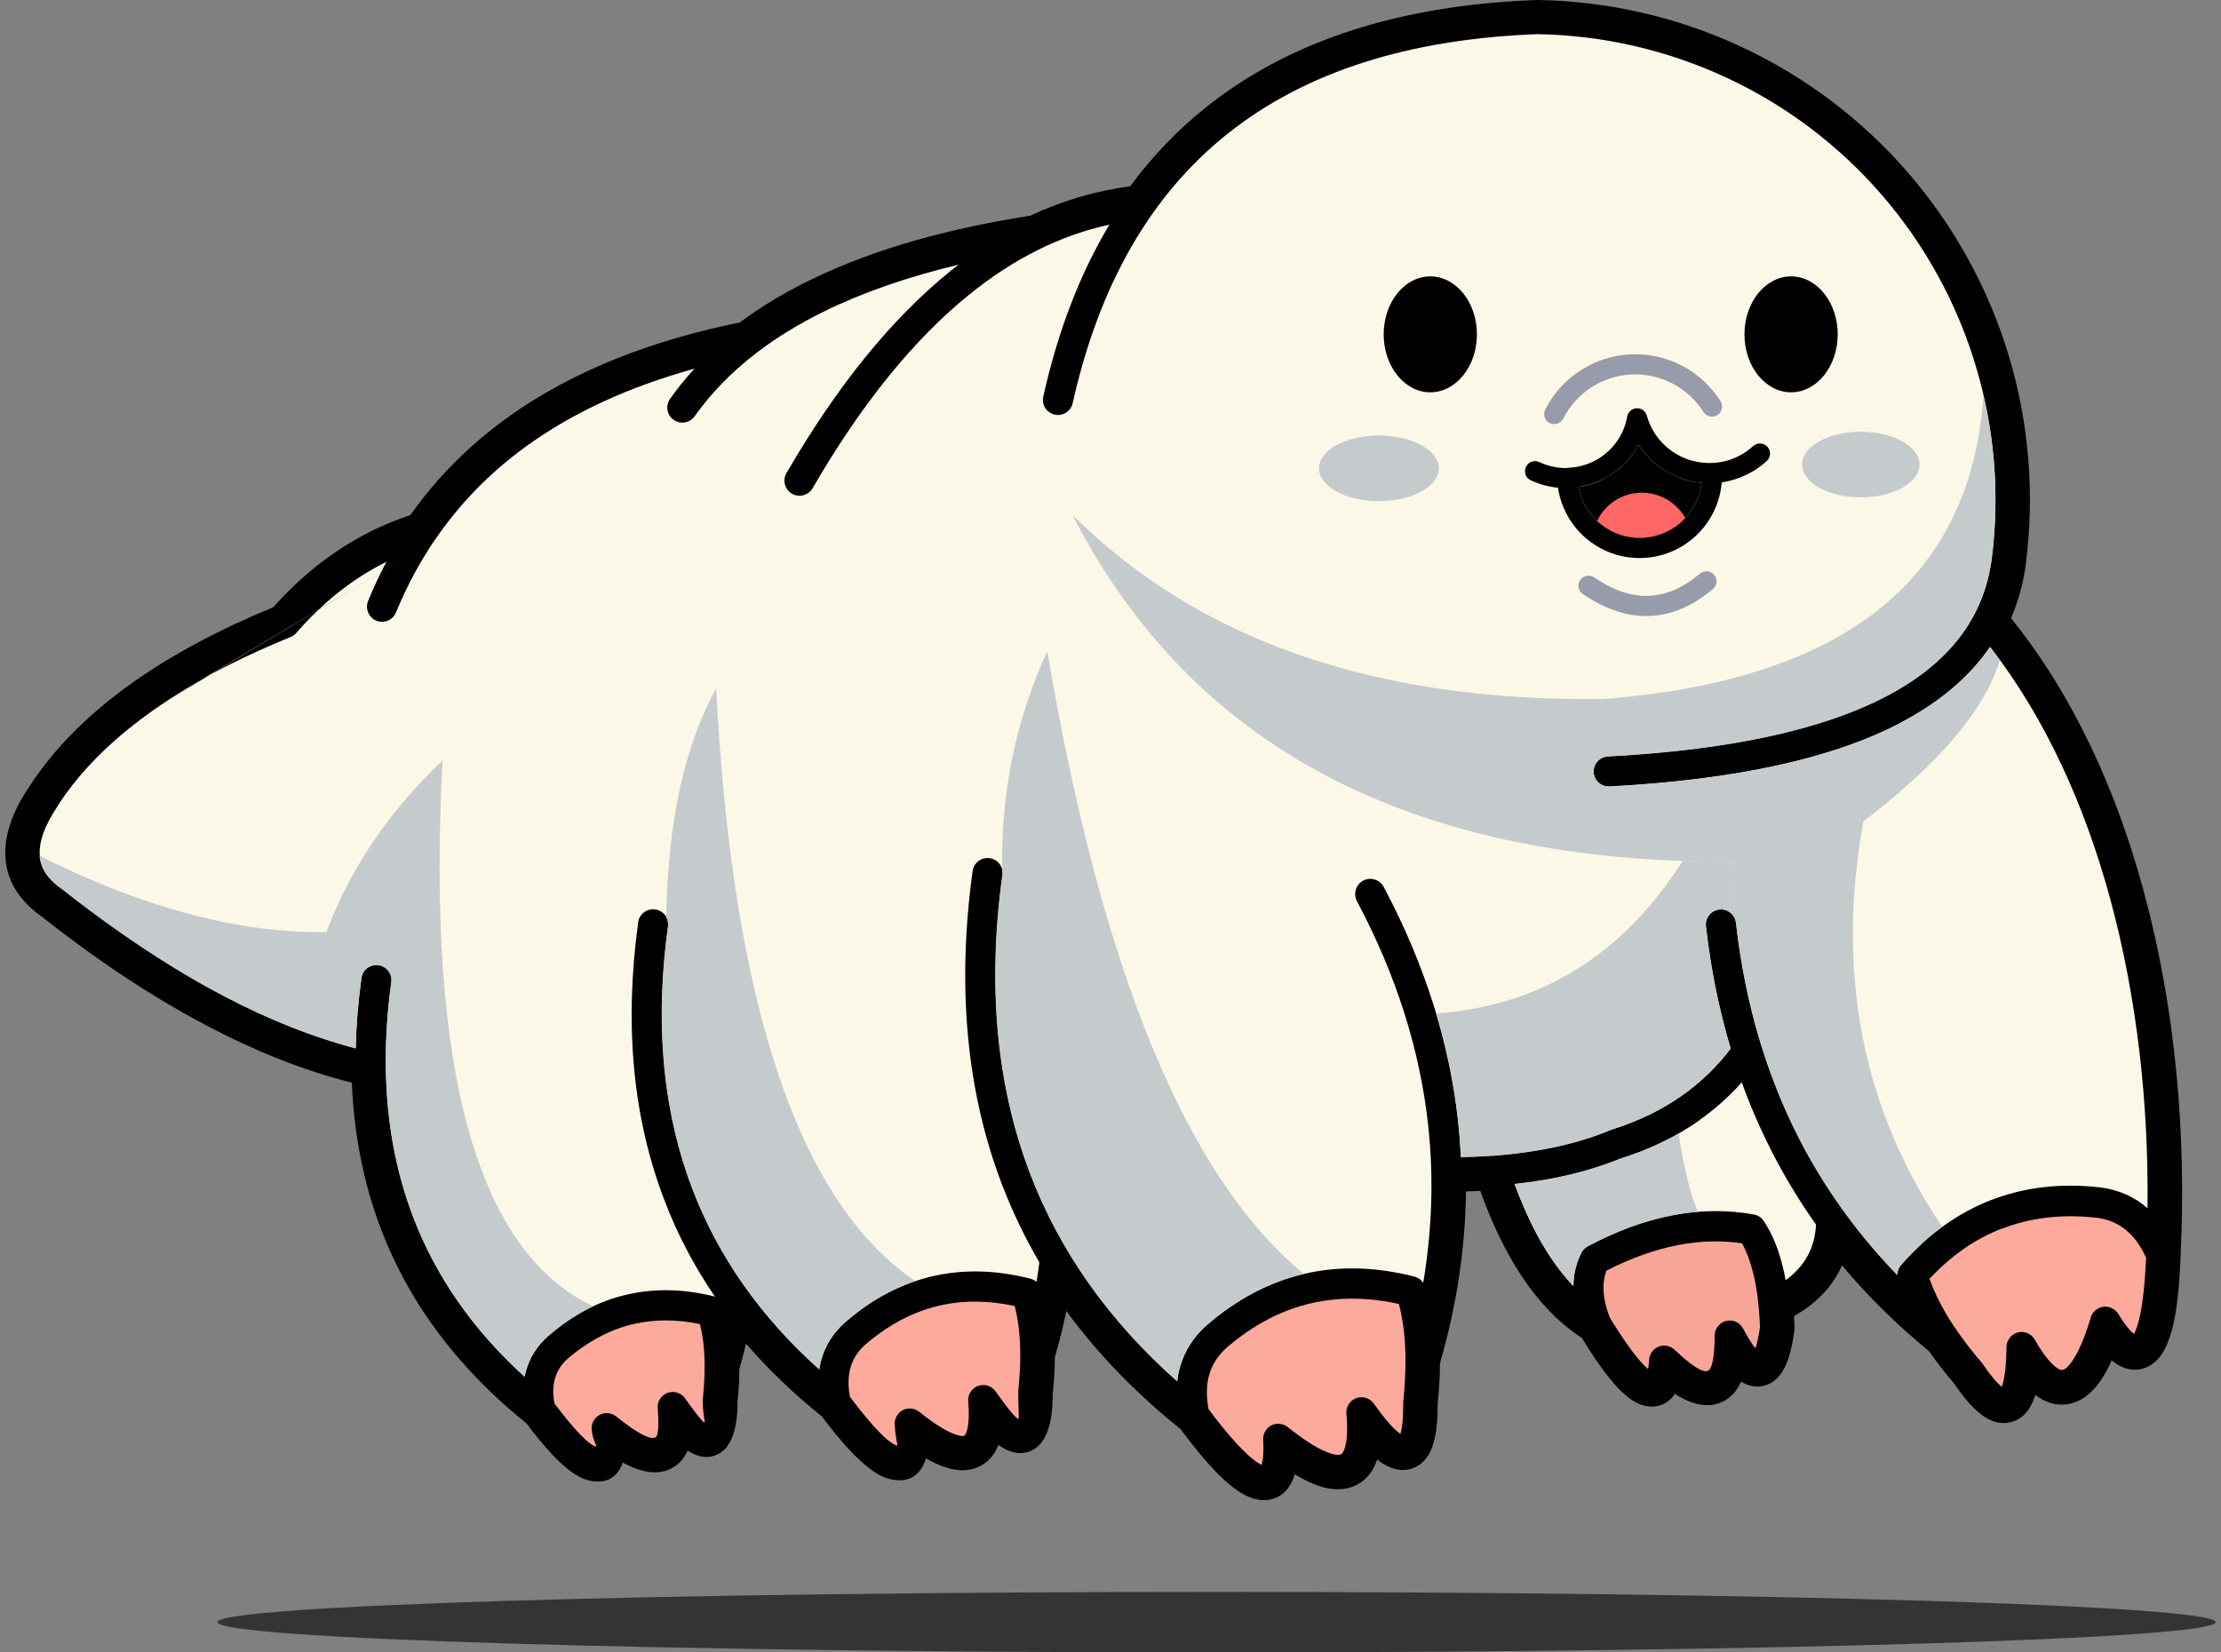 <svg width="215" height="160" viewBox="0 0 215 160" fill="none" xmlns="http://www.w3.org/2000/svg">
<rect x="0" y="0" width="215" height="160" fill="#808080" stroke="none"/>
<g clip-path="url(#clip0_11576_10353)">
<path fill-rule="evenodd" clip-rule="evenodd" d="M93.099 138.65C93.099 138.65 93.158 138.52 93.17 138.473C93.43 137.705 93.371 136.535 93.3 135.732C93.217 134.704 93.997 133.782 95.025 133.7C95.722 133.641 96.407 133.983 96.774 134.574C97.223 135.212 97.707 135.874 98.215 136.476C98.203 135.921 98.168 135.377 98.156 134.822C98.156 134.751 98.156 134.692 98.156 134.621C98.333 132.955 98.404 131.277 98.298 129.612C98.239 128.666 98.109 127.733 97.884 126.811C95.592 126.351 93.264 126.303 90.984 126.835C88.361 127.449 86.046 128.773 84.013 130.521C83.399 131.077 82.938 131.75 82.714 132.554C82.489 133.369 82.513 134.243 82.655 135.07C83.552 136.263 85.1 138.284 86.317 139.205C86.246 138.78 86.211 138.355 86.187 137.918C86.14 136.89 86.943 136.004 87.983 135.956C88.432 135.933 88.881 136.086 89.236 136.37C90.193 137.138 91.575 138.189 92.745 138.532C92.804 138.544 92.993 138.603 93.099 138.638M135.303 138.083C135.421 137.374 135.421 136.606 135.409 135.909C135.409 135.838 135.409 135.779 135.409 135.708C135.61 133.806 135.693 131.892 135.563 129.99C135.492 128.855 135.326 127.721 135.054 126.622C132.372 126.067 129.655 125.996 126.973 126.622C123.96 127.331 121.302 128.844 118.974 130.852C118.242 131.514 117.698 132.317 117.426 133.274C117.155 134.255 117.19 135.295 117.367 136.299C118.537 137.847 120.238 140.092 121.822 141.202C121.892 140.623 121.881 139.985 121.857 139.418C121.81 138.39 122.625 137.504 123.653 137.457C124.102 137.433 124.563 137.587 124.905 137.87C126.016 138.756 127.611 139.962 128.97 140.375C129.088 140.411 129.501 140.517 129.596 140.47C129.643 140.434 129.738 140.198 129.75 140.139C130.057 139.229 129.986 137.882 129.903 136.925C129.82 135.897 130.6 134.976 131.628 134.893C132.325 134.834 133.01 135.165 133.377 135.767C133.932 136.547 134.582 137.433 135.291 138.095L135.303 138.083ZM187.265 123.929C187.655 125.004 188.175 126.02 188.754 127C189.711 128.619 190.845 130.12 192.062 131.549C192.133 131.62 192.192 131.703 192.251 131.786C192.641 132.364 193.078 133.002 193.575 133.511C193.787 132.554 193.811 131.443 193.835 130.474C193.823 129.777 194.189 129.139 194.78 128.796C195.678 128.288 196.824 128.607 197.344 129.505C197.816 130.332 198.525 131.478 199.293 132.057C199.34 132.093 199.553 132.246 199.612 132.246C199.73 132.223 200.002 131.916 200.073 131.821C200.971 130.722 201.597 128.808 202.011 127.449C202.141 127.012 202.436 126.634 202.814 126.398C203.688 125.854 204.858 126.126 205.402 127C205.709 127.485 206.051 128.017 206.441 128.454C207.115 126.634 207.245 123.81 207.339 121.873C206.477 119.97 205.118 118.612 202.979 118.316C202.979 118.316 202.956 118.316 202.944 118.316C199.896 117.974 196.812 118.234 193.941 119.356C191.389 120.349 189.179 121.955 187.289 123.929H187.265ZM159.216 131.679C159.216 131.679 159.216 131.644 159.216 131.62C159.287 130.592 160.185 129.801 161.213 129.871C161.674 129.907 162.099 130.096 162.418 130.415C162.773 130.746 164.71 132.494 165.136 132.329C165.478 132.175 165.561 129.694 165.561 129.281C165.561 128.241 166.412 127.414 167.451 127.414C168.149 127.414 168.775 127.804 169.094 128.418C169.306 128.808 169.519 129.21 169.755 129.588C169.838 129.21 169.897 128.844 169.944 128.466C169.885 126.776 169.72 125.063 169.318 123.42C169.094 122.511 168.798 121.589 168.349 120.762C166.388 120.502 164.415 120.597 162.477 120.963C160.162 121.412 157.929 122.251 155.825 123.326C155.672 123.799 155.613 124.283 155.625 124.779C155.636 125.665 155.884 126.563 156.18 127.39C157.042 128.796 158.058 130.462 159.193 131.679H159.216ZM67.413 128.572C65.416 128.182 63.396 128.146 61.411 128.619C59.083 129.163 57.028 130.332 55.232 131.88C54.7 132.353 54.322 132.932 54.121 133.617C53.932 134.302 53.944 135.047 54.062 135.744C54.865 136.807 55.952 138.225 56.968 139.123C56.91 138.886 56.874 138.638 56.862 138.39C56.815 137.362 57.63 136.476 58.658 136.429C59.107 136.405 59.556 136.559 59.91 136.842C60.383 137.22 62.628 138.981 63.207 138.863C63.396 138.556 63.278 136.795 63.242 136.429C63.16 135.401 63.939 134.479 64.967 134.397C65.664 134.338 66.35 134.68 66.716 135.271C67.023 135.708 67.33 136.133 67.649 136.559C67.626 136.24 67.602 135.921 67.602 135.602C67.602 135.531 67.602 135.472 67.602 135.401C67.756 133.924 67.827 132.412 67.72 130.923C67.661 130.131 67.567 129.34 67.378 128.56L67.413 128.572ZM207.481 116.166C207.54 106.442 206.429 96.541 203.866 87.148C201.562 78.7 197.982 70.382 192.665 63.376C190.491 66.365 187.513 68.622 184.253 70.347C175.982 74.707 165.065 76.113 155.814 76.597C154.786 76.656 153.9 75.841 153.84 74.813C153.793 73.785 154.585 72.899 155.625 72.84C164.285 72.379 174.753 71.103 182.504 67.015C187.738 64.251 191.59 60.186 192.393 54.137C193.22 47.898 192.677 41.554 190.869 35.54C189.061 29.526 185.989 23.937 181.878 19.188C177.766 14.438 172.686 10.598 166.991 7.94C161.319 5.293 155.128 3.864 148.866 3.757C138.304 4.147 127.576 6.581 119.151 13.28C110.952 19.802 106.497 29.112 104.264 39.167C104.04 40.171 103.036 40.809 102.031 40.597C101.027 40.372 100.377 39.368 100.602 38.364C101.842 32.81 103.733 27.376 106.556 22.425C101.925 23.595 97.754 25.922 94.056 28.923C87.889 33.909 82.985 40.703 79.027 47.532C78.507 48.43 77.35 48.737 76.463 48.217C75.566 47.697 75.258 46.54 75.778 45.654C79.843 38.659 84.829 31.771 91.055 26.549C87.262 27.553 83.517 28.841 79.984 30.566C77.751 31.664 75.601 32.941 73.616 34.441C73.545 34.5 73.474 34.559 73.403 34.606C71.182 36.32 69.197 38.304 67.579 40.597C66.976 41.435 65.806 41.636 64.967 41.046C64.129 40.443 63.916 39.273 64.518 38.434C64.979 37.785 65.464 37.147 65.984 36.532C60.702 38.115 55.598 40.384 51.132 43.645C47.741 46.114 44.811 49.092 42.448 52.553L42.424 52.577C40.947 54.751 39.718 57.079 38.726 59.501C38.336 60.446 37.237 60.919 36.28 60.529C35.335 60.139 34.862 59.04 35.252 58.083C35.619 57.185 36.02 56.299 36.446 55.425C35.89 55.744 35.347 56.074 34.815 56.429C32.641 57.882 30.715 59.643 29.002 61.616C28.778 61.876 28.482 62.077 28.151 62.171C23.39 64.121 18.699 66.495 14.529 69.532C11.232 71.93 8.208 74.79 5.986 78.216C5.986 78.24 5.963 78.263 5.951 78.287C5.1 79.539 4.155 81.276 4.273 82.836C4.368 84.088 5.207 85.021 6.199 85.707C6.199 85.707 6.223 85.719 6.223 85.73C6.246 85.73 6.258 85.754 6.282 85.766C11.185 89.629 16.384 93.198 21.925 96.092C25.788 98.112 29.841 99.814 34.047 100.96C34.118 98.845 34.307 96.73 34.591 94.639C34.733 93.611 35.678 92.89 36.706 93.032C37.734 93.174 38.454 94.119 38.312 95.147C37.946 97.841 37.757 100.546 37.781 103.264C37.781 103.311 37.781 103.37 37.781 103.418C37.852 108.309 38.655 113.13 40.392 117.702C42.578 123.432 46.087 128.359 50.553 132.53C50.955 131.171 51.711 130.025 52.774 129.08H52.798C55.066 127.107 57.654 125.654 60.584 124.968C63.136 124.377 65.735 124.413 68.299 124.921C66.539 122.215 65.062 119.332 63.916 116.308C60.608 107.647 60.135 98.384 61.376 89.251C61.517 88.223 62.463 87.503 63.49 87.644C64.518 87.786 65.239 88.731 65.097 89.759C63.939 98.254 64.353 106.903 67.437 114.973C69.93 121.495 73.947 127.083 79.063 131.797C79.086 131.715 79.098 131.632 79.122 131.561C79.547 130.049 80.386 128.773 81.556 127.733H81.579C84.072 125.559 86.932 123.964 90.157 123.208C93.383 122.452 96.679 122.629 99.869 123.432C99.928 123.444 99.987 123.468 100.046 123.491C100.105 123.113 100.153 122.735 100.2 122.345C98.806 119.947 97.612 117.442 96.62 114.843C92.886 105.072 92.355 94.615 93.749 84.324C93.891 83.296 94.836 82.576 95.864 82.718C96.892 82.859 97.612 83.805 97.471 84.832C96.159 94.497 96.632 104.339 100.129 113.519C103.012 121.093 107.714 127.532 113.681 132.967C113.728 132.743 113.776 132.506 113.846 132.282C114.319 130.616 115.241 129.21 116.528 128.064H116.552C119.352 125.63 122.542 123.834 126.158 122.995C129.761 122.156 133.471 122.345 137.039 123.255C137.205 123.29 137.358 123.361 137.5 123.444C138.245 118.694 138.375 113.886 137.866 109.101C137.051 101.48 134.594 94.249 131.014 87.491C130.529 86.569 130.872 85.435 131.794 84.951C132.715 84.466 133.849 84.809 134.334 85.73C138.15 92.902 140.726 100.606 141.6 108.699C141.706 109.68 141.789 110.672 141.836 111.653C142.699 111.629 143.561 111.594 144.412 111.534C144.471 111.534 144.53 111.534 144.577 111.523C145.948 111.428 147.307 111.275 148.665 111.05C151.04 110.66 153.38 110.058 155.601 109.148C155.684 109.112 155.766 109.077 155.849 109.053C158.248 108.309 160.528 107.246 162.584 105.792C164.285 104.587 165.797 103.146 167.085 101.503C165.951 97.675 165.183 93.753 164.734 89.783C164.616 88.755 165.372 87.822 166.4 87.703C167.428 87.585 168.361 88.341 168.468 89.369C169.33 96.966 171.41 104.315 175.037 111.062C177.317 115.292 180.153 119.179 183.449 122.676C183.532 122.499 183.65 122.333 183.792 122.192C186.226 119.439 189.12 117.229 192.57 115.882C195.997 114.547 199.707 114.205 203.346 114.606C203.369 114.606 203.381 114.606 203.405 114.606C204.894 114.807 206.276 115.303 207.493 116.178L207.481 116.166ZM168.468 105.603C167.333 106.797 166.093 107.872 164.746 108.829C162.383 110.495 159.772 111.724 157.019 112.586C154.526 113.602 151.915 114.287 149.256 114.725C148.571 114.843 147.886 114.937 147.189 115.02C148.051 117.288 149.103 119.521 150.461 121.554C150.922 122.251 151.43 122.924 151.974 123.562C152.092 122.723 152.328 121.92 152.706 121.152C152.883 120.809 153.155 120.514 153.498 120.337C156.097 118.943 158.886 117.856 161.792 117.288C164.462 116.769 167.18 116.721 169.862 117.206C170.275 117.277 170.653 117.489 170.937 117.808C170.996 117.879 171.055 117.962 171.102 118.033C172.012 119.392 172.603 120.963 172.981 122.546C173.04 122.771 173.087 123.007 173.135 123.231C174.517 122.038 175.273 120.538 175.379 118.706C174.044 116.816 172.827 114.843 171.729 112.811C170.476 110.495 169.389 108.084 168.468 105.615V105.603ZM153.132 129.552C150.78 128.028 148.878 125.925 147.33 123.61C145.629 121.046 144.329 118.198 143.301 115.315C142.841 115.339 142.368 115.351 141.907 115.363C141.848 121.01 140.962 126.599 139.391 132.01C139.391 133.345 139.296 134.68 139.166 136.004C139.166 137.386 139.083 139.182 138.505 140.446C138.15 141.226 137.595 141.864 136.768 142.159C136.685 142.195 136.614 142.218 136.531 142.242C135.633 142.49 134.759 142.242 133.968 141.781C133.743 141.639 133.519 141.486 133.318 141.32C132.94 142.431 132.266 143.353 131.191 143.849C130.139 144.333 128.993 144.274 127.906 143.955C127.008 143.683 126.134 143.234 125.331 142.75C125.272 142.963 125.189 143.175 125.106 143.376C124.645 144.392 123.877 145.078 122.755 145.231C121.798 145.361 120.865 145.007 120.073 144.51C117.958 143.187 115.772 140.363 114.284 138.378C110.136 135.047 106.367 131.242 103.225 126.941C102.917 128.454 102.539 129.942 102.114 131.407C102.114 132.589 102.031 133.747 101.913 134.917C101.913 136.925 101.653 140.281 99.137 140.67C98.239 140.812 97.364 140.422 96.655 139.903C96.289 140.836 95.675 141.592 94.741 142.029C93.761 142.478 92.697 142.431 91.681 142.124C90.972 141.911 90.275 141.58 89.637 141.202C89.082 142.998 87.806 143.683 85.963 143.163C83.73 142.549 80.93 138.969 79.559 137.15C76.912 135.023 74.443 132.672 72.222 130.108C72.021 130.935 71.808 131.75 71.572 132.554C71.572 133.605 71.501 134.645 71.395 135.696C71.395 137.61 71.123 140.67 68.736 141.049C67.957 141.167 67.2 140.871 66.562 140.458C66.149 141.403 65.452 142.088 64.448 142.407C63.065 142.844 61.517 142.289 60.289 141.616C59.71 143.234 58.469 143.754 56.815 143.293C54.759 142.726 52.231 139.513 50.978 137.835C44.705 132.79 39.766 126.575 36.883 119.013C35.146 114.465 34.26 109.691 34.059 104.835C29.227 103.618 24.583 101.704 20.188 99.4C14.446 96.399 9.058 92.713 3.978 88.708C2.04 87.325 0.705 85.506 0.528 83.072C0.351 80.591 1.485 78.169 2.844 76.148C2.855 76.125 2.867 76.113 2.879 76.101C5.36 72.297 8.668 69.118 12.331 66.46C16.667 63.305 21.523 60.836 26.462 58.792C28.317 56.701 30.408 54.834 32.736 53.286C34.898 51.845 37.249 50.687 39.718 49.883C42.259 46.28 45.366 43.172 48.934 40.573C55.622 35.705 63.561 32.858 71.607 31.227C73.722 29.656 75.991 28.309 78.354 27.151C85.006 23.89 92.438 22.035 99.727 20.889C102.799 19.448 106.037 18.479 109.404 18.042C111.531 15.147 114.024 12.548 116.836 10.315C125.91 3.107 137.358 0.414 148.76 0C148.807 0 148.866 0 148.914 0C155.707 0.118 162.418 1.666 168.574 4.537C174.753 7.42 180.259 11.579 184.713 16.73C189.168 21.882 192.499 27.931 194.461 34.465C196.422 40.987 196.977 47.863 196.103 54.633C195.867 56.441 195.394 58.189 194.673 59.855C200.829 67.5 204.917 76.727 207.481 86.156C210.6 97.581 211.664 109.809 211.085 121.625V121.648C210.978 124.2 210.777 127.863 209.761 130.202C209.383 131.065 208.828 131.88 207.954 132.317C206.938 132.825 205.921 132.695 204.964 132.116C204.775 131.998 204.586 131.868 204.421 131.726C204.031 132.589 203.57 133.44 202.979 134.172C202.259 135.058 201.349 135.755 200.203 135.956C199.033 136.157 197.958 135.779 197.025 135.07C196.954 135.318 196.859 135.578 196.741 135.814C196.363 136.653 195.772 137.327 194.886 137.634C193.976 137.953 193.067 137.764 192.251 137.28C191.046 136.559 189.959 135.117 189.168 133.971C188.305 132.955 187.49 131.916 186.746 130.84C183.685 128.336 180.85 125.559 178.31 122.523C177.364 124.685 175.698 126.28 173.666 127.438C173.69 127.78 173.702 128.111 173.713 128.454C173.713 128.584 173.713 128.702 173.702 128.832C173.524 130.096 173.229 131.715 172.544 132.802C172.083 133.534 171.445 134.066 170.571 134.219C169.838 134.349 169.165 134.16 168.55 133.77C168.125 134.704 167.475 135.472 166.494 135.838C164.994 136.417 163.411 135.779 162.135 134.964C161.591 135.779 160.8 136.228 159.795 136.193C158.956 136.169 158.2 135.767 157.562 135.259C155.884 133.912 154.266 131.396 153.132 129.552Z" fill="black"/>
<path fill-rule="evenodd" clip-rule="evenodd" d="M97.931 126.752C95.616 126.28 93.264 126.232 90.96 126.764C88.326 127.379 85.998 128.702 83.966 130.462C83.34 131.029 82.879 131.715 82.643 132.53C82.406 133.357 82.442 134.255 82.584 135.094C83.245 135.968 85.171 138.485 86.412 139.359C86.412 139.347 86.412 139.324 86.412 139.312C86.329 138.851 86.282 138.378 86.258 137.918C86.211 136.925 86.991 136.074 87.983 136.039C88.42 136.015 88.857 136.157 89.188 136.441C90.133 137.197 91.551 138.272 92.721 138.627C92.816 138.65 93.099 138.733 93.123 138.756C93.158 138.709 93.205 138.579 93.229 138.52C93.489 137.752 93.43 136.547 93.359 135.744C93.276 134.751 94.021 133.877 95.013 133.794C95.698 133.735 96.348 134.066 96.703 134.645C96.892 134.917 97.731 136.074 98.274 136.701C98.274 136.086 98.215 135.425 98.215 134.858C98.215 134.798 98.215 134.728 98.215 134.668C98.392 133.003 98.463 131.313 98.357 129.647C98.298 128.69 98.168 127.721 97.931 126.788M135.125 126.552C132.42 125.984 129.679 125.913 126.973 126.552C123.948 127.26 121.278 128.773 118.939 130.793C118.194 131.467 117.639 132.282 117.367 133.251C117.084 134.243 117.119 135.306 117.308 136.323C118.419 137.788 120.321 140.269 121.881 141.32C121.975 140.706 121.952 139.926 121.928 139.406C121.881 138.414 122.66 137.563 123.653 137.528C124.09 137.504 124.527 137.646 124.858 137.929C125.957 138.804 127.587 140.033 128.946 140.446C129.076 140.482 129.501 140.6 129.631 140.541C129.702 140.493 129.797 140.245 129.82 140.174C130.128 139.265 130.057 137.882 129.986 136.937C129.903 135.945 130.647 135.07 131.64 134.987C132.325 134.928 132.975 135.259 133.318 135.838C133.826 136.535 134.594 137.61 135.338 138.272C135.468 137.528 135.48 136.606 135.468 135.956C135.468 135.897 135.468 135.826 135.468 135.767C135.669 133.877 135.752 131.939 135.622 130.037C135.539 128.891 135.385 127.733 135.102 126.611L135.125 126.552ZM187.183 123.905C187.573 124.992 188.104 126.032 188.683 127.036C189.64 128.655 190.786 130.179 191.991 131.597C192.062 131.667 192.121 131.75 192.18 131.833C192.547 132.376 193.067 133.133 193.598 133.664C193.835 132.684 193.87 131.348 193.894 130.486C193.882 129.824 194.224 129.198 194.803 128.867C195.666 128.371 196.777 128.678 197.273 129.553C197.745 130.38 198.466 131.549 199.234 132.116C199.305 132.164 199.518 132.317 199.6 132.317C199.742 132.294 200.026 131.975 200.108 131.868C200.995 130.769 201.656 128.808 202.058 127.473C202.188 127.048 202.46 126.693 202.838 126.457C203.677 125.937 204.799 126.197 205.331 127.036C205.602 127.473 206.028 128.135 206.453 128.584C207.138 126.835 207.304 123.704 207.386 121.861C206.512 119.923 205.13 118.553 202.968 118.245C202.956 118.245 202.944 118.245 202.932 118.245C199.872 117.903 196.777 118.163 193.894 119.285C191.306 120.29 189.085 121.908 187.183 123.905ZM155.79 123.279C155.625 123.763 155.565 124.271 155.577 124.779C155.589 125.665 155.837 126.587 156.144 127.414C156.924 128.69 158.129 130.64 159.275 131.833C159.275 131.762 159.275 131.691 159.287 131.62C159.358 130.628 160.221 129.872 161.213 129.931C161.65 129.966 162.064 130.143 162.371 130.462C162.69 130.758 164.675 132.577 165.171 132.388C165.573 132.211 165.632 129.647 165.644 129.281C165.644 128.288 166.471 127.485 167.463 127.485C168.125 127.485 168.739 127.863 169.046 128.454C169.271 128.867 169.519 129.34 169.803 129.765C169.909 129.328 169.98 128.879 170.039 128.466C169.98 126.776 169.814 125.039 169.413 123.397C169.188 122.475 168.881 121.53 168.42 120.691C166.435 120.419 164.45 120.514 162.489 120.892C160.15 121.341 157.905 122.192 155.79 123.267V123.279ZM54.003 135.779C54.535 136.476 56.047 138.449 57.099 139.335C57.004 139.028 56.945 138.721 56.933 138.39C56.886 137.398 57.666 136.547 58.658 136.512C59.095 136.488 59.532 136.63 59.863 136.913C60.336 137.291 62.652 139.123 63.254 138.946C63.49 138.662 63.349 136.795 63.325 136.441C63.242 135.448 63.987 134.574 64.979 134.491C65.664 134.432 66.314 134.763 66.669 135.342C66.822 135.566 67.33 136.275 67.756 136.831C67.708 136.429 67.685 136.039 67.685 135.637C67.685 135.578 67.685 135.507 67.685 135.448C67.838 133.971 67.909 132.447 67.803 130.959C67.744 130.143 67.638 129.328 67.448 128.536C65.428 128.135 63.384 128.099 61.376 128.572C59.036 129.115 56.968 130.297 55.161 131.856C54.629 132.341 54.227 132.92 54.038 133.617C53.837 134.326 53.861 135.082 53.979 135.791L54.003 135.779ZM183.473 122.759C183.555 122.558 183.685 122.357 183.839 122.204C186.261 119.451 189.156 117.253 192.582 115.918C196.02 114.583 199.671 114.24 203.322 114.654C203.334 114.654 203.358 114.654 203.369 114.654C204.905 114.855 206.311 115.386 207.54 116.296C207.599 106.537 206.489 96.541 203.925 87.124C201.609 78.641 198.005 70.288 192.653 63.258C190.479 66.283 187.49 68.551 184.217 70.276C175.982 74.624 164.994 76.042 155.814 76.526C154.821 76.574 153.97 75.806 153.911 74.813C153.864 73.821 154.632 72.97 155.625 72.911C164.238 72.45 174.8 71.15 182.528 67.074C187.785 64.298 191.649 60.222 192.452 54.149C193.279 47.898 192.736 41.554 190.916 35.528C189.097 29.502 186.037 23.914 181.913 19.152C177.79 14.391 172.709 10.551 167.002 7.881C161.308 5.222 155.128 3.793 148.854 3.686C138.28 4.076 127.54 6.51 119.092 13.221C110.881 19.755 106.415 29.077 104.17 39.143C103.957 40.112 102.988 40.727 102.019 40.514C101.051 40.301 100.424 39.333 100.649 38.364C101.901 32.763 103.815 27.281 106.675 22.307C101.972 23.465 97.754 25.804 93.985 28.852C87.829 33.839 82.891 40.668 78.933 47.473C78.436 48.336 77.326 48.631 76.463 48.135C75.601 47.639 75.305 46.528 75.802 45.665C79.89 38.612 84.982 31.617 91.303 26.371C87.404 27.387 83.529 28.699 79.925 30.471C77.68 31.57 75.53 32.846 73.533 34.358C73.462 34.417 73.391 34.477 73.321 34.524C71.099 36.237 69.103 38.234 67.484 40.526C66.905 41.341 65.783 41.53 64.967 40.963C64.152 40.384 63.963 39.262 64.53 38.446C65.038 37.737 65.57 37.04 66.137 36.379C60.773 37.962 55.574 40.254 51.037 43.562C47.635 46.043 44.704 49.021 42.341 52.495L42.318 52.53C40.829 54.704 39.6 57.032 38.608 59.477C38.23 60.399 37.178 60.836 36.257 60.47C35.335 60.103 34.886 59.04 35.264 58.118C35.654 57.15 36.091 56.204 36.552 55.259C35.926 55.602 35.311 55.98 34.721 56.37C32.547 57.823 30.609 59.595 28.896 61.569C28.671 61.817 28.388 62.006 28.069 62.112C23.307 64.061 18.593 66.448 14.422 69.473C11.126 71.871 8.089 74.742 5.856 78.18C5.856 78.204 5.833 78.228 5.821 78.24C4.97 79.504 4.013 81.252 4.131 82.836C4.226 84.112 5.077 85.057 6.093 85.766C6.093 85.766 6.116 85.778 6.128 85.789C6.14 85.789 6.164 85.813 6.175 85.825C11.079 89.688 16.289 93.268 21.83 96.163C25.718 98.195 29.806 99.92 34.047 101.066C34.118 98.928 34.295 96.778 34.591 94.663C34.721 93.67 35.63 92.985 36.623 93.115C37.615 93.245 38.312 94.154 38.171 95.147C37.804 97.841 37.615 100.558 37.639 103.276C37.639 103.335 37.639 103.382 37.639 103.429C37.71 108.333 38.513 113.153 40.262 117.737C42.471 123.527 46.016 128.466 50.529 132.672C50.529 132.672 50.529 132.66 50.529 132.648C50.919 131.266 51.687 130.108 52.751 129.151H52.774C55.031 127.178 57.606 125.736 60.525 125.051C63.124 124.448 65.783 124.496 68.37 125.039C66.574 122.298 65.074 119.368 63.904 116.296C60.596 107.624 60.123 98.408 61.364 89.275C61.494 88.282 62.403 87.597 63.396 87.727C64.388 87.857 65.085 88.767 64.944 89.759C63.786 98.278 64.199 106.915 67.283 115.008C69.788 121.589 73.852 127.201 79.016 131.939C79.039 131.821 79.075 131.703 79.11 131.585C79.535 130.084 80.362 128.82 81.52 127.78H81.544C84.037 125.618 86.873 124.023 90.086 123.267C93.3 122.511 96.585 122.688 99.763 123.491C99.846 123.515 99.928 123.539 100.011 123.574C100.07 123.161 100.129 122.735 100.188 122.322C98.794 119.923 97.589 117.407 96.596 114.819C92.863 105.036 92.331 94.627 93.737 84.336C93.867 83.344 94.777 82.658 95.769 82.788C96.762 82.918 97.459 83.828 97.317 84.821C95.994 94.509 96.466 104.327 99.975 113.543C102.882 121.176 107.62 127.65 113.646 133.097C113.693 132.825 113.752 132.565 113.835 132.294C114.295 130.64 115.217 129.245 116.493 128.099H116.517C119.305 125.677 122.495 123.881 126.099 123.042C129.702 122.204 133.389 122.393 136.957 123.302C137.146 123.35 137.323 123.432 137.488 123.527C138.245 118.742 138.386 113.898 137.866 109.065C137.039 101.433 134.594 94.202 131.002 87.432C130.529 86.546 130.872 85.447 131.758 84.986C132.644 84.513 133.731 84.856 134.204 85.73C138.02 92.902 140.596 100.582 141.47 108.675C141.576 109.68 141.659 110.684 141.718 111.7C142.604 111.676 143.49 111.641 144.365 111.582C144.424 111.582 144.483 111.582 144.53 111.57C145.901 111.475 147.271 111.322 148.63 111.097C151.005 110.707 153.368 110.105 155.589 109.195C155.672 109.16 155.743 109.124 155.825 109.101C158.236 108.356 160.528 107.293 162.584 105.84C164.309 104.623 165.821 103.169 167.121 101.504C165.986 97.675 165.218 93.741 164.769 89.759C164.663 88.767 165.384 87.869 166.364 87.763C167.357 87.656 168.255 88.377 168.361 89.358C169.224 96.966 171.303 104.316 174.942 111.074C177.246 115.351 180.105 119.262 183.437 122.782L183.473 122.759ZM168.491 105.473C167.345 106.702 166.081 107.801 164.699 108.77C162.347 110.424 159.736 111.653 156.983 112.515C154.502 113.531 151.891 114.217 149.244 114.642C148.535 114.76 147.815 114.855 147.094 114.949C147.968 117.253 149.032 119.533 150.402 121.577C150.898 122.322 151.43 123.031 152.021 123.704C152.127 122.818 152.364 121.967 152.765 121.164C152.931 120.833 153.202 120.549 153.533 120.384C156.133 119.002 158.909 117.903 161.804 117.348C164.474 116.828 167.168 116.78 169.838 117.265C170.24 117.336 170.594 117.537 170.878 117.844C170.937 117.915 170.996 117.986 171.043 118.068C171.953 119.415 172.532 120.987 172.91 122.558C172.969 122.83 173.04 123.09 173.087 123.361C174.529 122.156 175.332 120.609 175.45 118.683C174.115 116.792 172.886 114.807 171.788 112.775C170.523 110.424 169.425 107.99 168.491 105.485V105.473ZM162.111 134.869C161.579 135.696 160.8 136.157 159.795 136.134C158.98 136.11 158.236 135.72 157.609 135.212C155.967 133.9 154.301 131.301 153.191 129.505C150.839 127.981 148.937 125.89 147.389 123.574C145.688 121.01 144.377 118.139 143.349 115.244C142.841 115.268 142.344 115.28 141.836 115.292C141.789 120.963 140.903 126.552 139.32 131.998C139.32 133.333 139.225 134.668 139.095 136.004C139.095 137.362 139.013 139.17 138.445 140.411C138.091 141.179 137.547 141.805 136.744 142.088C136.673 142.124 136.59 142.147 136.52 142.171C135.633 142.407 134.783 142.171 134.015 141.722C133.767 141.568 133.518 141.391 133.294 141.202C133.294 141.238 133.27 141.273 133.259 141.297C132.88 142.396 132.231 143.293 131.167 143.79C130.128 144.274 129.005 144.203 127.93 143.884C127.02 143.612 126.11 143.14 125.283 142.632C125.212 142.88 125.142 143.116 125.035 143.341C124.586 144.333 123.842 145.007 122.743 145.16C121.81 145.29 120.888 144.936 120.108 144.451C118.053 143.164 115.784 140.269 114.331 138.331C110.136 134.964 106.356 131.124 103.189 126.776C102.87 128.336 102.492 129.883 102.043 131.408C102.043 132.577 101.96 133.759 101.842 134.917C101.842 136.878 101.594 140.222 99.125 140.611C98.215 140.753 97.341 140.34 96.62 139.808C96.266 140.765 95.663 141.545 94.718 141.982C93.761 142.431 92.709 142.372 91.717 142.077C90.984 141.864 90.275 141.509 89.614 141.12C89.106 142.856 87.924 143.66 85.998 143.116C83.789 142.502 80.965 138.898 79.618 137.114C76.936 134.964 74.431 132.577 72.198 129.966C71.997 130.829 71.773 131.703 71.525 132.554C71.525 133.605 71.454 134.657 71.347 135.696C71.347 137.563 71.088 140.611 68.748 140.978C67.957 141.096 67.2 140.789 66.55 140.352C66.149 141.297 65.475 142.006 64.448 142.336C63.065 142.774 61.517 142.195 60.277 141.509C59.757 143.081 58.599 143.707 56.862 143.223C54.83 142.655 52.278 139.418 51.049 137.788C44.775 132.743 39.848 126.552 36.965 118.99C35.229 114.429 34.343 109.644 34.154 104.788C29.321 103.583 24.654 101.657 20.247 99.341C14.517 96.34 9.117 92.654 4.049 88.66C2.123 87.29 0.8 85.482 0.622 83.084C0.445 80.614 1.579 78.204 2.926 76.207C2.938 76.184 2.95 76.172 2.962 76.16C5.431 72.356 8.739 69.189 12.402 66.531C16.726 63.388 21.606 60.907 26.533 58.863C28.388 56.772 30.479 54.905 32.807 53.357C34.981 51.904 37.32 50.77 39.789 49.954C42.33 46.351 45.437 43.243 48.993 40.644C55.669 35.776 63.609 32.929 71.655 31.31C73.77 29.739 76.038 28.392 78.401 27.234C85.029 23.985 92.508 22.118 99.763 20.972C102.835 19.519 106.084 18.561 109.451 18.124C111.59 15.23 114.071 12.63 116.895 10.386C125.933 3.166 137.37 0.484 148.76 0.071C148.819 0.071 148.866 0.071 148.914 0.071C155.707 0.189 162.395 1.725 168.538 4.596C174.706 7.479 180.2 11.626 184.654 16.777C189.109 21.929 192.429 27.966 194.39 34.488C196.351 41.01 196.906 47.863 196.032 54.621C195.796 56.441 195.323 58.201 194.591 59.867C200.746 67.511 204.846 76.751 207.41 86.179C210.517 97.569 211.593 109.857 211.002 121.625V121.648C210.896 124.118 210.671 127.887 209.69 130.179C209.324 131.029 208.769 131.833 207.918 132.258C206.926 132.754 205.933 132.624 205 132.057C204.787 131.927 204.586 131.774 204.385 131.608C203.996 132.494 203.511 133.381 202.909 134.125C202.2 134.999 201.314 135.685 200.179 135.885C199.021 136.086 197.97 135.708 197.048 135.023C197.025 134.999 196.989 134.976 196.966 134.964C196.883 135.247 196.788 135.531 196.658 135.791C196.28 136.606 195.713 137.28 194.839 137.575C193.941 137.894 193.067 137.693 192.263 137.221C191.07 136.512 189.971 135.058 189.203 133.924C188.341 132.92 187.525 131.868 186.769 130.781C183.685 128.253 180.826 125.453 178.262 122.381C177.341 124.59 175.651 126.209 173.56 127.39C173.583 127.745 173.595 128.099 173.607 128.442C173.607 128.56 173.607 128.69 173.595 128.808C173.43 130.049 173.123 131.679 172.449 132.754C172 133.475 171.374 133.995 170.523 134.137C169.779 134.267 169.094 134.066 168.479 133.652C168.066 134.586 167.428 135.377 166.424 135.767C164.935 136.346 163.34 135.696 162.064 134.869H162.111Z" fill="black"/>
<path fill-rule="evenodd" clip-rule="evenodd" d="M42.093 52.294L16.655 67.547C15.828 68.079 15.025 68.622 14.269 69.177C10.547 71.883 7.652 74.825 5.596 78.003V78.027C4.332 79.906 3.753 81.501 3.848 82.836C3.931 84.041 4.639 85.104 5.951 86.026L6.022 86.073C9.661 88.944 13.217 91.437 16.667 93.564C18.369 94.615 20.058 95.572 21.724 96.447C26.096 98.739 30.337 100.416 34.437 101.492C34.484 99.282 34.673 97.014 34.992 94.686C35.099 93.883 35.831 93.327 36.635 93.434C37.438 93.54 37.993 94.273 37.887 95.076C37.497 97.9 37.32 100.629 37.355 103.264C37.355 103.311 37.355 103.358 37.355 103.394C37.426 108.581 38.312 113.401 40.002 117.832C42.211 123.621 45.803 128.773 50.789 133.298C50.825 133.097 50.872 132.908 50.931 132.707C51.285 131.431 51.994 130.32 53.046 129.375H53.058C55.409 127.319 57.949 125.984 60.667 125.358C63.361 124.732 66.208 124.791 69.209 125.547C67.189 122.593 65.546 119.462 64.294 116.154C61.257 108.203 60.419 99.247 61.777 89.31C61.884 88.507 62.616 87.952 63.419 88.058C64.223 88.164 64.778 88.897 64.672 89.7C63.384 99.152 64.176 107.624 67.035 115.114C69.54 121.672 73.628 127.497 79.311 132.589C79.358 132.27 79.429 131.963 79.512 131.656C79.902 130.261 80.67 129.056 81.816 128.028H81.828C84.427 125.76 87.227 124.295 90.228 123.586C93.229 122.889 96.395 122.96 99.739 123.81C99.964 123.869 100.176 123.976 100.342 124.118C100.448 123.491 100.531 122.853 100.613 122.227C99.196 119.805 97.99 117.288 96.986 114.665C93.56 105.686 92.615 95.584 94.151 84.348C94.257 83.544 94.99 82.989 95.793 83.096C96.596 83.202 97.152 83.934 97.045 84.738C95.58 95.478 96.478 105.107 99.727 113.626C102.61 121.187 107.36 127.887 113.965 133.747C114.012 133.262 114.106 132.802 114.236 132.353C114.673 130.817 115.524 129.47 116.788 128.336H116.8C119.718 125.795 122.873 124.141 126.229 123.35C129.596 122.558 133.152 122.652 136.921 123.61C137.288 123.704 137.583 123.917 137.772 124.212C138.634 119.096 138.8 114.027 138.256 109.006C137.465 101.669 135.161 94.414 131.356 87.254C130.978 86.546 131.25 85.648 131.959 85.269C132.668 84.891 133.566 85.163 133.944 85.872C137.926 93.363 140.336 100.972 141.163 108.687C141.281 109.798 141.364 110.908 141.423 112.031C142.451 112.019 143.455 111.972 144.436 111.901H144.589C146.031 111.783 147.401 111.629 148.725 111.405C151.312 110.979 153.663 110.329 155.766 109.467L155.967 109.384C158.543 108.581 160.823 107.482 162.82 106.076C164.616 104.812 166.187 103.299 167.534 101.527C166.412 97.77 165.608 93.824 165.136 89.677C165.053 88.873 165.632 88.152 166.435 88.058C167.239 87.975 167.959 88.554 168.054 89.346C168.964 97.404 171.173 104.682 174.67 111.192C177.069 115.634 180.07 119.722 183.674 123.444C183.674 123.054 183.827 122.676 184.099 122.404C186.639 119.521 189.522 117.454 192.712 116.213C195.938 114.961 199.459 114.536 203.287 114.973H203.31C205.106 115.209 206.63 115.882 207.883 116.993C208.013 107.045 206.902 96.683 204.267 87.006C201.81 77.98 198.017 69.555 192.653 62.644C190.68 65.526 187.821 67.96 184.063 69.945C177.459 73.431 168.03 75.498 155.802 76.148C154.998 76.184 154.313 75.569 154.266 74.766C154.23 73.963 154.845 73.277 155.648 73.23C167.451 72.604 176.466 70.642 182.693 67.358C188.671 64.203 192.039 59.808 192.795 54.16C193.622 47.804 193.067 41.412 191.247 35.386C189.439 29.372 186.367 23.736 182.173 18.881C177.967 14.024 172.839 10.173 167.144 7.526C161.473 4.88 155.235 3.415 148.843 3.308C136.342 3.769 126.359 6.971 118.88 12.914C111.412 18.845 106.403 27.553 103.839 39.037C103.662 39.829 102.882 40.325 102.102 40.148C101.311 39.971 100.814 39.191 100.992 38.411C102.409 32.066 104.536 26.513 107.395 21.752C102.646 22.779 98.109 25.048 93.784 28.557C88.42 32.905 83.375 39.143 78.661 47.272C78.259 47.969 77.361 48.206 76.664 47.804C75.967 47.402 75.731 46.504 76.133 45.807C81.036 37.359 86.305 30.861 91.953 26.289L92.792 25.627C87.865 26.808 83.541 28.309 79.807 30.14C77.409 31.322 75.258 32.621 73.356 34.075L73.167 34.217C70.804 36.036 68.831 38.068 67.248 40.301C66.787 40.963 65.877 41.117 65.215 40.656C64.554 40.195 64.4 39.285 64.861 38.623C65.582 37.607 66.373 36.627 67.236 35.693C60.832 37.466 55.385 39.982 50.884 43.255C47.386 45.795 44.468 48.808 42.105 52.27L42.081 52.294C40.616 54.456 39.364 56.783 38.336 59.3C38.029 60.044 37.178 60.399 36.434 60.103C35.69 59.796 35.335 58.946 35.63 58.201C36.162 56.89 36.765 55.626 37.403 54.397C36.434 54.881 35.489 55.425 34.567 56.039C32.464 57.445 30.503 59.194 28.671 61.297C28.482 61.509 28.246 61.663 27.998 61.734C23.697 63.494 19.916 65.42 16.655 67.511L42.093 52.294Z" fill="#FBF8E7"/>
<path fill-rule="evenodd" clip-rule="evenodd" d="M164.498 108.486C162.253 110.058 159.713 111.298 156.865 112.184C154.549 113.13 151.985 113.838 149.185 114.299C148.346 114.441 147.496 114.547 146.61 114.642C147.638 117.418 148.795 119.793 150.107 121.755C150.804 122.794 151.537 123.716 152.304 124.531C152.316 123.373 152.576 122.298 153.072 121.317C153.214 121.034 153.427 120.821 153.687 120.679C156.475 119.191 159.193 118.198 161.863 117.678C164.557 117.159 167.192 117.135 169.779 117.596C170.11 117.655 170.405 117.82 170.606 118.056L170.748 118.246C171.539 119.427 172.142 120.88 172.567 122.617C172.674 123.042 172.768 123.491 172.851 123.964C174.718 122.605 175.698 120.809 175.793 118.565C174.434 116.65 173.194 114.654 172.083 112.586C170.748 110.093 169.578 107.506 168.609 104.8C167.381 106.182 166.01 107.399 164.498 108.463" fill="#FBF8E7"/>
<path fill-rule="evenodd" clip-rule="evenodd" d="M168.633 120.384C166.612 120.089 164.545 120.148 162.418 120.561C160.173 120.998 157.869 121.825 155.506 123.031C155.305 123.562 155.211 124.141 155.223 124.779C155.234 125.606 155.435 126.54 155.825 127.568C157.397 130.131 158.625 131.786 159.535 132.565C159.582 132.329 159.618 132.022 159.642 131.656C159.689 130.852 160.398 130.238 161.201 130.297C161.567 130.32 161.898 130.486 162.146 130.734C163.765 132.258 164.817 132.92 165.301 132.743C165.738 132.577 165.974 131.431 165.986 129.316C165.986 128.513 166.648 127.863 167.451 127.863C168.007 127.863 168.491 128.182 168.739 128.643C169.2 129.517 169.602 130.155 169.932 130.557C170.098 130.084 170.251 129.399 170.37 128.501C170.299 126.516 170.086 124.803 169.732 123.338C169.448 122.18 169.082 121.199 168.633 120.384Z" fill="#F8A597"/>
<path fill-rule="evenodd" clip-rule="evenodd" d="M136 129.954C135.905 128.595 135.716 127.367 135.409 126.256C132.408 125.594 129.56 125.583 126.902 126.197C123.995 126.87 121.266 128.312 118.714 130.521C117.887 131.278 117.32 132.14 117.048 133.144C116.776 134.101 116.765 135.212 116.989 136.453C119.08 139.229 120.699 140.978 121.845 141.687L122.117 141.852C122.282 141.368 122.341 140.541 122.282 139.383C122.247 138.579 122.873 137.894 123.676 137.859C124.043 137.847 124.385 137.965 124.657 138.178C126.406 139.584 127.812 140.434 128.863 140.753C129.3 140.883 129.608 140.907 129.797 140.824C129.938 140.765 130.057 140.576 130.163 140.257C130.411 139.524 130.47 138.402 130.34 136.878C130.269 136.074 130.872 135.366 131.675 135.295C132.242 135.247 132.762 135.531 133.046 135.992C134.097 137.457 134.924 138.402 135.562 138.839C135.751 138.248 135.846 137.28 135.834 135.909C135.834 135.862 135.834 135.803 135.834 135.755C136.059 133.629 136.106 131.691 136 129.966" fill="#FDAA9C"/>
<path fill-rule="evenodd" clip-rule="evenodd" d="M98.569 134.668C98.77 132.802 98.817 131.1 98.711 129.588C98.629 128.442 98.475 127.402 98.227 126.457C95.639 125.902 93.194 125.89 90.89 126.433C88.349 127.024 85.975 128.288 83.742 130.214C83.033 130.852 82.56 131.596 82.324 132.447C82.099 133.262 82.076 134.196 82.276 135.247C84.474 138.166 85.998 139.737 86.849 139.973C86.943 139.997 86.672 139.253 86.612 137.906C86.577 137.102 87.203 136.417 88.007 136.382C88.373 136.37 88.716 136.488 88.987 136.701C90.511 137.929 91.728 138.674 92.638 138.945C92.981 139.052 93.217 139.075 93.335 139.016C93.406 138.981 93.489 138.851 93.572 138.615C93.784 137.988 93.832 137.02 93.725 135.696C93.654 134.893 94.257 134.184 95.06 134.113C95.627 134.066 96.147 134.349 96.431 134.81C97.683 136.559 98.404 137.421 98.617 137.386C98.64 137.386 98.581 136.535 98.569 134.822C98.569 134.775 98.569 134.716 98.569 134.668Z" fill="#FDAA9C"/>
<path fill-rule="evenodd" clip-rule="evenodd" d="M68.039 135.448C68.216 133.782 68.252 132.258 68.169 130.899C68.098 129.907 67.968 129.021 67.756 128.206C65.487 127.733 63.337 127.733 61.316 128.206C59.06 128.737 56.945 129.86 54.948 131.561C54.334 132.116 53.92 132.754 53.719 133.487C53.518 134.184 53.507 134.987 53.672 135.897C55.621 138.473 56.957 139.855 57.677 140.068C57.902 140.127 57.323 139.442 57.276 138.355C57.24 137.551 57.866 136.866 58.67 136.831C59.036 136.819 59.379 136.937 59.65 137.15C61.588 138.709 62.84 139.394 63.408 139.205C63.727 139.099 63.809 138.154 63.668 136.37C63.597 135.566 64.199 134.857 65.003 134.787C65.57 134.739 66.09 135.023 66.373 135.484C67.46 137.008 68.063 137.752 68.193 137.728C68.299 137.717 68.027 137.02 68.027 135.566C68.027 135.519 68.027 135.46 68.027 135.413" fill="#FDAA9C"/>
<path fill-rule="evenodd" clip-rule="evenodd" d="M184.063 69.969C177.459 73.454 168.03 75.522 155.802 76.172C154.998 76.207 154.313 75.593 154.266 74.79C154.23 73.986 154.845 73.301 155.648 73.254C167.451 72.627 176.466 70.666 182.693 67.382C188.671 64.227 192.038 59.832 192.795 54.184C193.492 48.82 193.196 43.432 192.003 38.257C190.822 56.098 178.522 65.905 155.104 67.689C133.093 67.937 116.008 61.994 103.815 49.86C115.394 72.438 136.767 83.627 167.924 83.438C167.676 85.092 167.475 86.711 167.357 88.282C167.723 88.507 167.995 88.897 168.042 89.369C168.952 97.427 171.161 104.705 174.658 111.216C177.057 115.658 180.058 119.746 183.662 123.468C183.662 123.078 183.815 122.7 184.087 122.428C184.725 121.696 185.398 121.022 186.072 120.396C186.722 119.734 187.372 119.203 188.021 118.801C180.271 107.317 177.73 94.225 180.377 79.527C187.691 73.963 192.098 68.764 193.598 63.931C193.279 63.494 192.96 63.069 192.629 62.644C190.656 65.527 187.797 67.96 184.04 69.945" fill="#C5CACD"/>
<path fill-rule="evenodd" clip-rule="evenodd" d="M162.879 83.379C157.089 92.477 149.126 97.392 139.024 98.136C140.076 101.633 140.785 105.154 141.163 108.699C141.281 109.809 141.364 110.92 141.423 112.043C142.451 112.031 143.455 111.983 144.435 111.913H144.589C146.031 111.794 147.401 111.641 148.724 111.416C151.312 110.991 153.663 110.341 155.766 109.479L155.967 109.396C158.543 108.593 160.823 107.494 162.82 106.088C164.616 104.824 166.187 103.311 167.534 101.539C166.412 97.782 165.608 93.835 165.136 89.688C165.053 88.885 165.632 88.164 166.435 88.07C166.778 88.034 167.097 88.117 167.369 88.282C167.499 86.711 167.688 85.092 167.936 83.438C166.223 83.438 164.533 83.426 162.879 83.367" fill="#C5CACD"/>
<path fill-rule="evenodd" clip-rule="evenodd" d="M193.763 118.966C191.211 119.959 188.884 121.577 186.781 123.822C187.159 124.897 187.691 126.032 188.388 127.213C189.262 128.69 190.384 130.226 191.743 131.833L191.897 132.022C192.665 133.156 193.291 133.9 193.775 134.279C194.047 133.558 194.212 132.294 194.236 130.474C194.224 129.954 194.496 129.446 194.98 129.163C195.678 128.761 196.575 129.009 196.977 129.718C197.722 131.041 198.419 131.927 199.033 132.388C199.305 132.589 199.517 132.684 199.671 132.648C199.872 132.613 200.108 132.424 200.392 132.069C201.077 131.218 201.75 129.718 202.4 127.556C202.495 127.225 202.719 126.93 203.027 126.741C203.712 126.315 204.61 126.528 205.047 127.213C205.661 128.206 206.169 128.855 206.583 129.163L206.713 128.879C207.245 127.65 207.587 125.287 207.753 121.802C206.725 119.486 205.141 118.198 202.991 117.915C199.636 117.537 196.564 117.891 193.787 118.978" fill="#FDAA9C"/>
<path fill-rule="evenodd" clip-rule="evenodd" d="M156.877 112.184C154.561 113.13 151.997 113.838 149.197 114.299C148.358 114.441 147.507 114.547 146.621 114.642C147.649 117.418 148.807 119.793 150.119 121.755C150.816 122.794 151.548 123.716 152.316 124.531C152.328 123.373 152.588 122.298 153.084 121.317C153.226 121.034 153.439 120.821 153.699 120.679C156.487 119.191 159.204 118.198 161.875 117.678C162.713 117.513 163.541 117.407 164.368 117.336C163.671 115.788 163.044 113.259 162.489 109.762C160.776 110.743 158.909 111.546 156.877 112.184Z" fill="#C5CACD"/>
<path fill-rule="evenodd" clip-rule="evenodd" d="M37.343 103.406C37.414 108.593 38.301 113.413 39.99 117.844C42.2 123.633 45.791 128.785 50.777 133.31C50.813 133.109 50.86 132.92 50.919 132.719C51.273 131.443 51.982 130.332 53.034 129.387H53.046C54.44 128.17 55.905 127.201 57.429 126.492C46.146 121.164 41.278 103.548 42.838 73.632C37.639 78.582 33.894 84.112 31.601 90.244C26.887 90.326 21.901 89.594 16.655 88.034C12.544 86.817 8.267 85.092 3.836 82.871C3.919 84.076 4.628 85.14 5.939 86.061L6.01 86.108C9.649 88.98 13.205 91.472 16.655 93.599C18.357 94.651 20.046 95.608 21.712 96.482C26.084 98.774 30.325 100.452 34.425 101.527C34.472 99.318 34.661 97.049 34.98 94.722C35.087 93.918 35.819 93.363 36.623 93.469C37.426 93.576 37.982 94.308 37.875 95.112C37.485 97.935 37.308 100.665 37.343 103.299C37.343 103.347 37.343 103.394 37.343 103.429" fill="#C5CACD"/>
<path fill-rule="evenodd" clip-rule="evenodd" d="M88.597 124.047C77.326 116.402 70.898 97.274 69.327 66.661C66.267 72.178 64.648 79.551 64.495 88.802C64.636 89.062 64.695 89.369 64.66 89.688C64.601 90.149 64.542 90.598 64.483 91.059C63.443 99.956 64.294 107.978 67.011 115.114C69.516 121.672 73.604 127.497 79.287 132.589C79.334 132.27 79.405 131.963 79.488 131.656C79.878 130.261 80.646 129.056 81.792 128.028H81.804C83.93 126.173 86.199 124.85 88.586 124.047" fill="#C5CACD"/>
<path fill-rule="evenodd" clip-rule="evenodd" d="M126.229 123.35C114.886 114.063 106.604 93.965 101.381 63.045C98.321 69.733 96.868 76.81 97.022 84.277C97.045 84.431 97.057 84.584 97.022 84.738C95.557 95.478 96.455 105.107 99.704 113.626C102.587 121.187 107.336 127.887 113.941 133.747C113.988 133.262 114.083 132.802 114.213 132.353C114.65 130.817 115.501 129.47 116.765 128.336H116.777C119.695 125.795 122.849 124.141 126.205 123.35" fill="#C5CACD"/>
<path fill-rule="evenodd" clip-rule="evenodd" d="M138.457 26.761C140.95 26.761 142.971 29.278 142.971 32.373C142.971 35.469 140.95 37.986 138.457 37.986C135.964 37.986 133.944 35.469 133.944 32.373C133.944 29.278 135.964 26.761 138.457 26.761Z" fill="black"/>
<path fill-rule="evenodd" clip-rule="evenodd" d="M173.382 26.761C175.875 26.761 177.896 29.278 177.896 32.373C177.896 35.469 175.875 37.986 173.382 37.986C170.89 37.986 168.869 35.469 168.869 32.373C168.869 29.278 170.89 26.761 173.382 26.761Z" fill="black"/>
<path d="M152.801 47.154C152.942 47.898 153.214 48.596 153.604 49.222C154.159 50.108 154.939 50.852 155.884 51.36C156.83 51.868 157.881 52.105 158.933 52.069C159.972 52.034 161 51.727 161.922 51.159C162.843 50.592 163.564 49.801 164.06 48.879C164.415 48.217 164.639 47.497 164.722 46.752C164.214 46.705 163.718 46.611 163.221 46.469C161.851 46.079 160.622 45.335 159.653 44.354C159.263 43.964 158.921 43.539 158.614 43.078C158.436 43.397 158.247 43.704 158.023 43.999C157.302 44.968 156.369 45.783 155.258 46.351C154.478 46.752 153.651 47.024 152.801 47.142M151.702 45.299H151.714C152.623 45.276 153.521 45.051 154.36 44.626C155.187 44.2 155.896 43.586 156.44 42.853C156.983 42.121 157.361 41.258 157.515 40.337C157.609 39.805 158.117 39.451 158.649 39.545C159.051 39.616 159.346 39.911 159.429 40.289C159.724 41.329 160.28 42.251 161.012 42.983C161.756 43.728 162.69 44.295 163.741 44.59C164.793 44.886 165.88 44.909 166.908 44.673C167.936 44.437 168.905 43.929 169.708 43.196C170.11 42.83 170.724 42.865 171.09 43.255C171.457 43.657 171.421 44.271 171.031 44.638C169.98 45.594 168.704 46.256 167.357 46.575C167.132 46.622 166.908 46.67 166.671 46.705C166.577 47.804 166.27 48.855 165.762 49.801C165.112 51.018 164.155 52.069 162.938 52.825C161.733 53.581 160.362 53.983 158.98 54.031C157.609 54.078 156.215 53.77 154.963 53.097C153.699 52.424 152.671 51.443 151.938 50.273C151.371 49.352 150.981 48.324 150.816 47.225C149.918 47.142 149.02 46.894 148.181 46.504C147.696 46.28 147.484 45.689 147.72 45.205C147.945 44.72 148.535 44.508 149.02 44.744C149.87 45.145 150.78 45.335 151.69 45.323L151.702 45.299Z" fill="black"/>
<path fill-rule="evenodd" clip-rule="evenodd" d="M155.258 46.362C154.478 46.764 153.651 47.036 152.801 47.154C152.942 47.898 153.214 48.596 153.604 49.222C154.159 50.108 154.939 50.852 155.884 51.36C156.829 51.868 157.881 52.105 158.933 52.069C159.972 52.034 161 51.727 161.922 51.159C162.843 50.592 163.564 49.801 164.06 48.879C164.415 48.217 164.639 47.497 164.722 46.752C164.214 46.705 163.718 46.611 163.221 46.469C161.851 46.079 160.622 45.335 159.653 44.354C159.263 43.964 158.921 43.539 158.614 43.078C158.436 43.397 158.247 43.704 158.023 43.999C157.302 44.968 156.369 45.783 155.258 46.351" fill="black"/>
<path fill-rule="evenodd" clip-rule="evenodd" d="M158.779 47.709C156.983 47.769 155.376 48.82 154.608 50.439C154.986 50.793 155.424 51.1 155.884 51.36C156.83 51.868 157.881 52.105 158.933 52.069C159.972 52.034 161 51.727 161.922 51.159C162.371 50.876 162.784 50.533 163.139 50.155C162.253 48.596 160.575 47.65 158.791 47.709" fill="#FF6666"/>
<path d="M151.324 40.526C151.076 41.01 150.497 41.199 150.012 40.963C149.528 40.715 149.339 40.136 149.587 39.651C150.378 38.08 151.56 36.792 152.99 35.871C154.419 34.949 156.073 34.394 157.834 34.311C159.594 34.228 161.296 34.618 162.808 35.398C164.308 36.178 165.608 37.359 166.553 38.848C166.837 39.309 166.707 39.9 166.246 40.195C165.785 40.479 165.195 40.349 164.899 39.888C164.155 38.706 163.103 37.761 161.898 37.135C160.693 36.509 159.323 36.19 157.917 36.261C156.511 36.331 155.175 36.769 154.041 37.513C152.907 38.257 151.95 39.285 151.324 40.55" fill="#989BAA"/>
<path d="M153.226 57.528C152.777 57.221 152.671 56.618 152.966 56.169C153.273 55.72 153.876 55.614 154.325 55.909C156.156 57.161 157.917 57.764 159.606 57.693C161.284 57.634 162.938 56.913 164.568 55.543C164.982 55.2 165.596 55.247 165.939 55.661C166.282 56.075 166.234 56.689 165.821 57.032C163.848 58.697 161.804 59.56 159.677 59.643C157.562 59.725 155.412 59.017 153.226 57.516" fill="#989BAA"/>
<path fill-rule="evenodd" clip-rule="evenodd" d="M133.483 42.168C136.685 42.168 139.284 43.586 139.284 45.346C139.284 47.107 136.685 48.525 133.483 48.525C130.281 48.525 127.682 47.107 127.682 45.346C127.682 43.586 130.281 42.168 133.483 42.168Z" fill="#C5CACD"/>
<path fill-rule="evenodd" clip-rule="evenodd" d="M180.129 41.802C183.26 41.802 185.812 43.22 185.812 44.98C185.812 46.74 183.272 48.158 180.129 48.158C176.986 48.158 174.446 46.74 174.446 44.98C174.446 43.22 176.986 41.802 180.129 41.802Z" fill="#C5CACD"/>
<path fill-rule="evenodd" clip-rule="evenodd" d="M117.769 154.14C171.185 154.14 214.487 155.451 214.487 157.07C214.487 158.689 171.185 160 117.769 160C64.353 160 21.05 158.689 21.05 157.07C21.05 155.451 64.353 154.14 117.769 154.14Z" fill="#353434"/>
</g>
<defs>
<clipPath id="clip0_11576_10353">
<rect width="213.995" height="160" fill="white" transform="translate(0.48)"/>
</clipPath>
</defs>
</svg>
